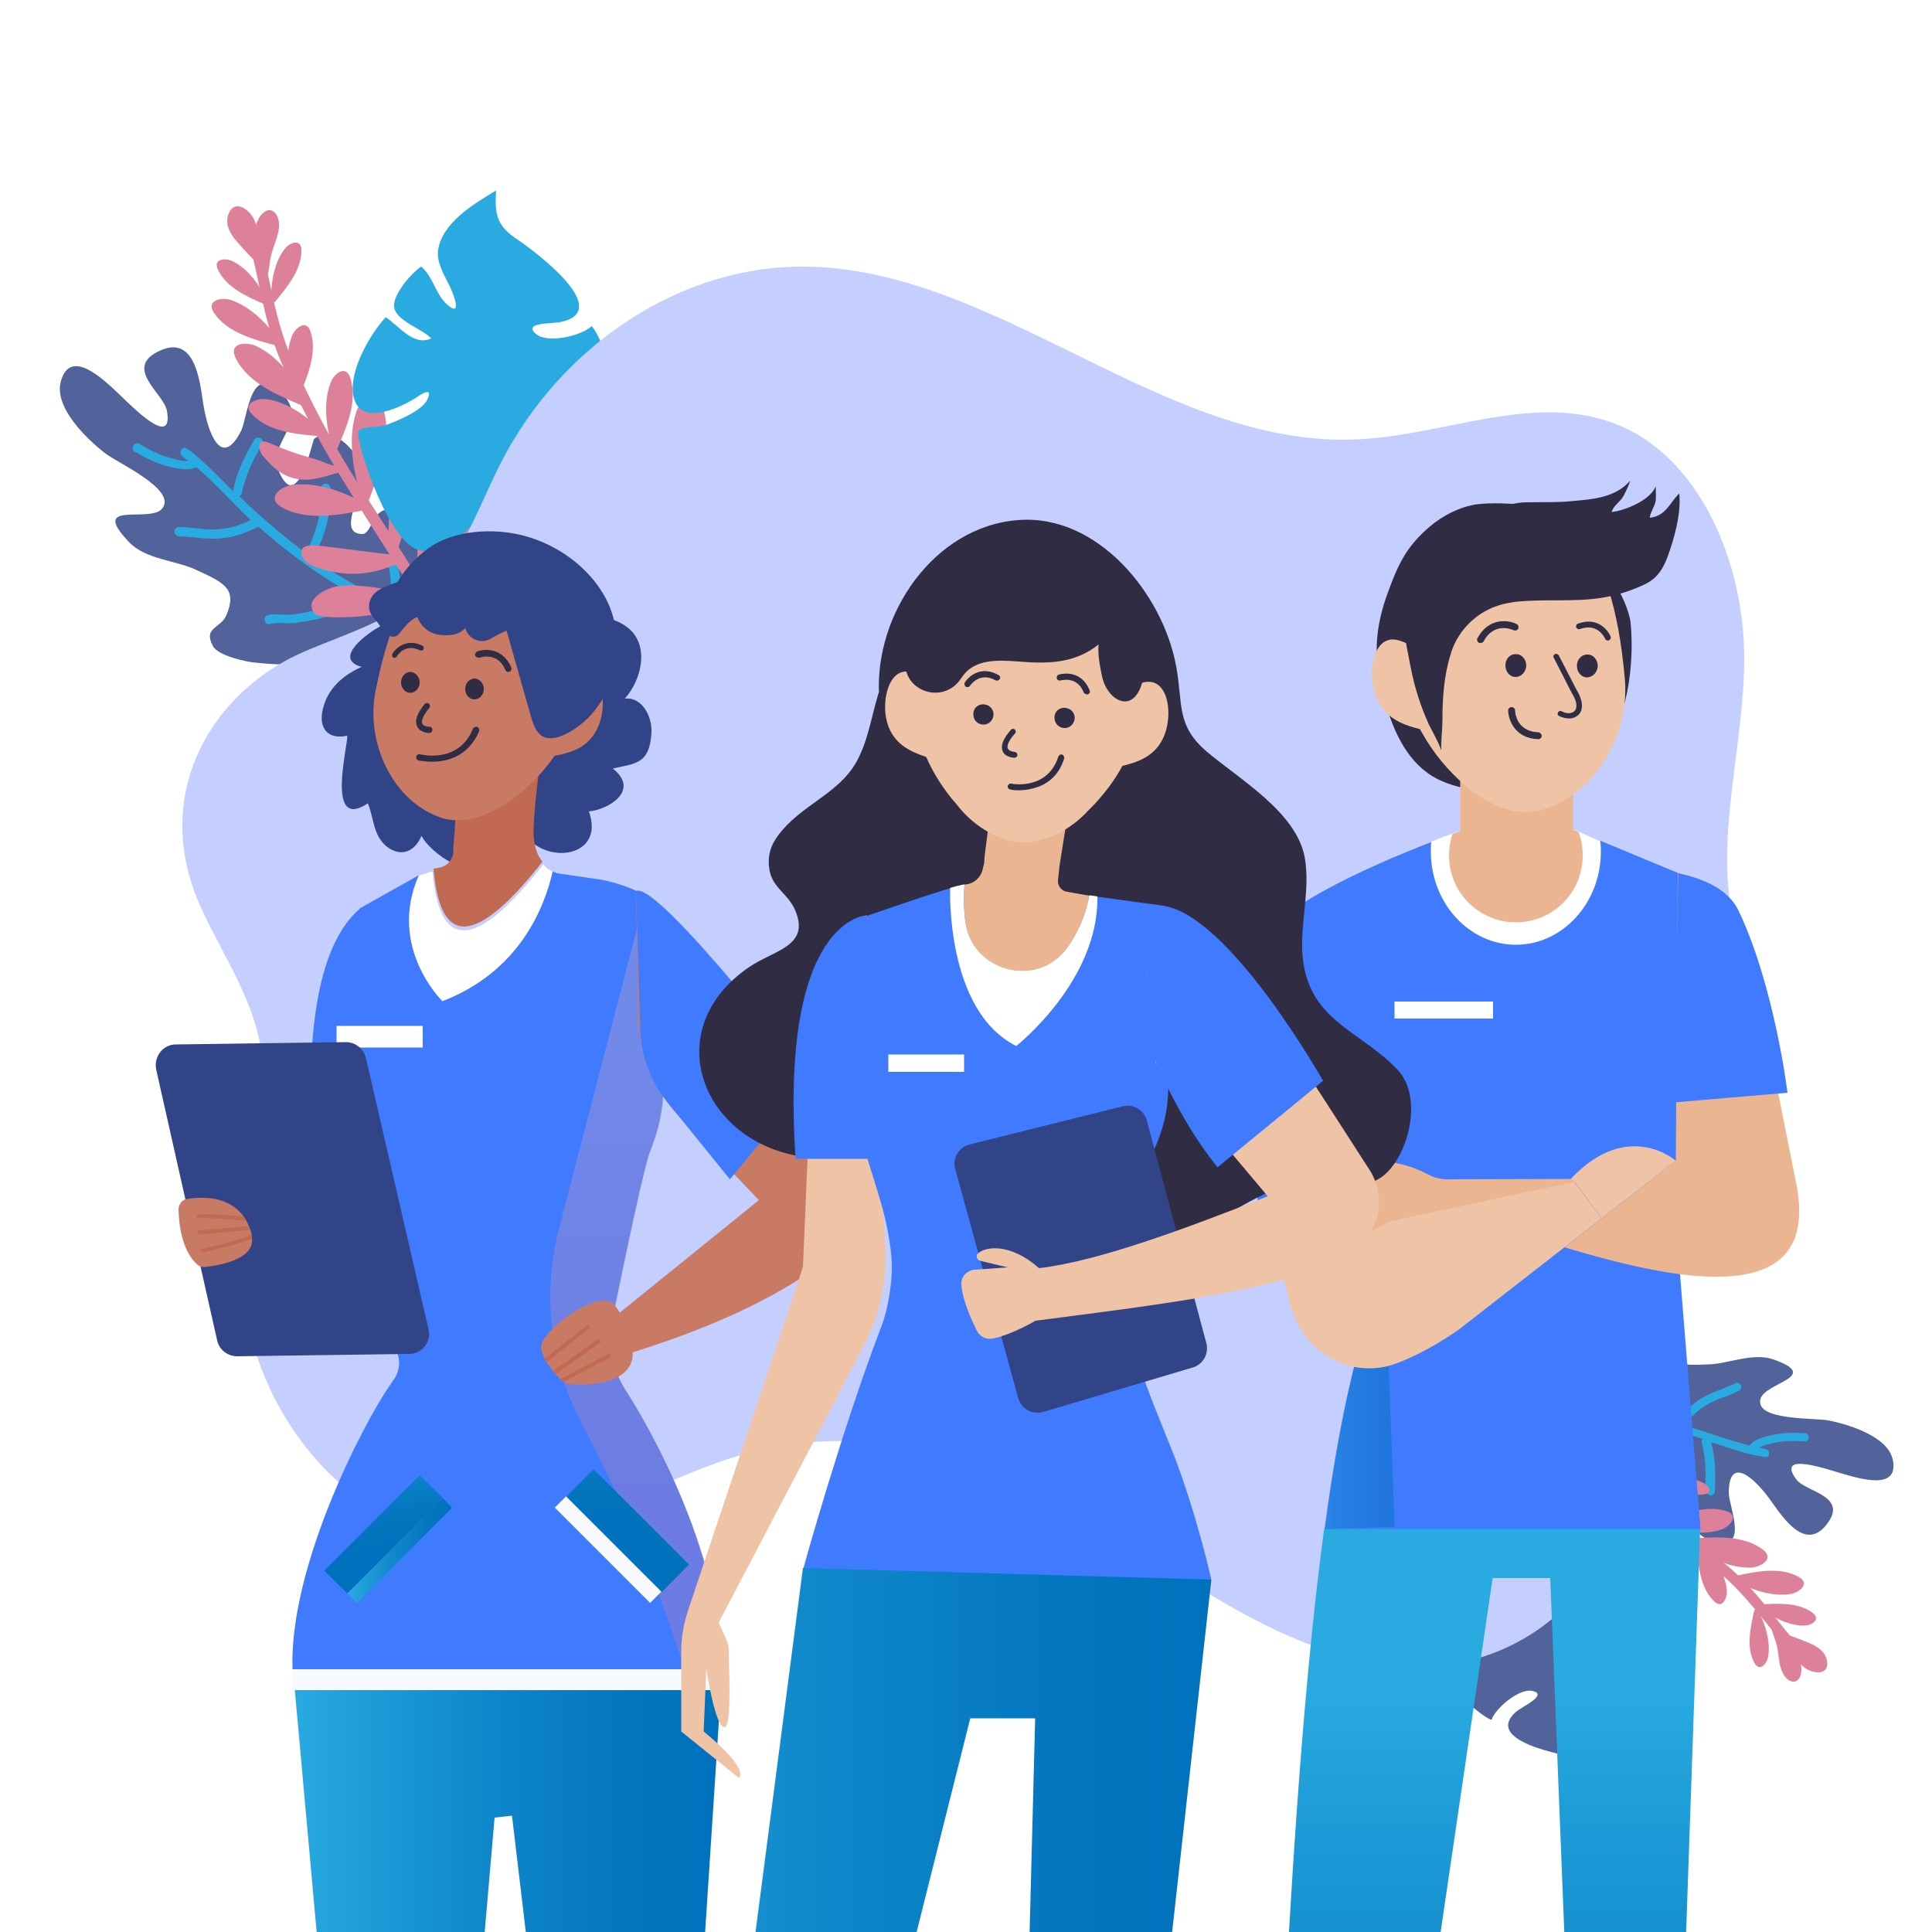<?xml version="1.0" encoding="utf-8"?>
<!-- Generator: Adobe Illustrator 24.0.0, SVG Export Plug-In . SVG Version: 6.00 Build 0)  -->
<svg version="1.1" xmlns="http://www.w3.org/2000/svg" xmlns:xlink="http://www.w3.org/1999/xlink" x="0px" y="0px"
	 viewBox="0 0 500 500" style="enable-background:new 0 0 500 500;" xml:space="preserve">
<rect x="0" y="0" width="500" height="500" fill="#333333" stroke="none"/>
<style type="text/css">
	.st0{fill:#FFFFFF;stroke:#000000;stroke-miterlimit:10;}
	.st1{fill:#52629B;}
	.st2{fill:#29ABE2;}
	.st3{fill:#DD819A;}
	.st4{fill:#C4CFFF;}
	.st5{clip-path:url(#SVGID_2_);}
	.st6{fill:#302C43;}
	.st7{fill:url(#SVGID_3_);}
	.st8{fill:#407BFF;}
	.st9{opacity:0.5;fill:url(#SVGID_4_);enable-background:new    ;}
	.st10{fill:#FFFFFF;}
	.st11{fill:#EBB591;}
	.st12{fill:#EFC3A6;}
	.st13{fill:#E49B6A;}
	.st14{clip-path:url(#SVGID_6_);}
	.st15{fill:#314488;}
	.st16{fill:url(#SVGID_7_);}
	.st17{fill:#F8FAFF;}
	.st18{fill:#C26951;}
	.st19{opacity:0.29;fill:url(#SVGID_8_);enable-background:new    ;}
	.st20{fill:#C97A65;}
	.st21{fill:url(#SVGID_9_);}
	.st22{fill:url(#SVGID_10_);}
	.st23{fill:url(#SVGID_11_);}
	.st24{clip-path:url(#SVGID_13_);}
	.st25{fill:url(#SVGID_14_);}
	.st26{display:none;}
	.st27{display:inline;}
	.st28{fill:#1D262D;}
</style>
<g id="Layer_2">
	<rect x="-32" y="-19" class="st0" width="538" height="538"/>
</g>
<g id="Layer_1">
	<g id="BACKGROUND">
		<g>
			<g>
				<g>
					<g>
						<path class="st1" d="M62.3,111.7c-5.1,9.8-8.5,0-9.6-6.6c-0.9-5.4-1.8-18.6-11.2-14.4c-9.9,4.4,0.9,11.1,1.7,15.6
							c1.8,10.2-9.4-1.5-12.4-4.3c-4.1-3.9-12.5-12-15-3.5c-2.1,6.9,6.9,15.3,11.4,18.8c3.2,2.5,18.9,9.5,14.7,14.4
							c-3.2,3.7-19-2.4-8.5,8.6c4.3,4.5,12,4.7,17.2,7.1c7.6,3.5,10.8,5,8,11.8c-1.5,3.5-6.1,3.1-3.5,8c1.3,2.5,8.6,4.1,11.1,4.3
							c23.4,2.5,40.2-5,42.7-9.2c3.4-5.7,0.8-17.2-1.6-22.7c-1.2-2.7-3-7.6-6.8-7.7c-4.2-0.1-4.3,6.4-6.8,6.3
							c-7-0.1,1.1-12.1,0.5-15.7c-0.8-4.7-8-13.2-12.9-8.9c-0.5,0.4-4.3,20.2-9.3,8c-2.8-6.7,7.7-12.3,1.5-19.2
							C64.7,92.6,64.2,108.1,62.3,111.7z"/>
					</g>
					<path class="st2" d="M65.8,113.8c-2.4,4.2-4.6,8.5-5.5,13.3c-3.8-3.8-7.6-7.9-11.9-11c-1.2-0.9-2.4,1.2-1.2,2
						c0.5,0.4,1,0.8,1.6,1.2c-1.5,0.2-3.5-0.5-4.7-0.8c-2.9-0.7-5.4-2.1-8-3.6c-1.3-0.8-2.5,1.3-1.2,2c3.3,1.9,6.5,3.5,10.3,4.2
						c1.9,0.3,3.9,0.7,5.6-0.2c5,4.2,9.4,9.3,14.1,13.7c-2.7,1.3-5.5,2.2-8.6,2.4c-3.4,0.2-6.7-0.6-10-0.6c-1.5,0-1.5,2.3,0,2.4
						c4,0.1,7.9,1,12,0.4c3-0.4,5.8-1.5,8.6-2.9c5.8,5.1,11.8,9.8,18.3,13.9c2.2,1.4,4.4,2.6,6.6,3.9c-3.5,1.8-7.1,3.2-11,4
						c-2.2,0.5-4.4,1-6.7,1c-1.7,0-3.2-0.3-4.8,0.1c-1.5,0.4-0.8,2.7,0.6,2.3c2-0.6,4.5,0,6.6-0.3c2-0.3,4.1-0.6,6.1-1.1
						c4.1-0.9,7.9-2.6,11.6-4.6c0.1,0,0.1-0.1,0.1-0.1c3.9,2.1,7.7,4.2,11.5,6.4c0.1,0.2,0.2,0.3,0.4,0.4c0.4,0.2,1,0.6,1.5,0.8
						c7.8,4.2,15.6,8.4,23.5,12.5c1.3,0.7,2.5-1.3,1.2-2c-7.8-4.1-15.6-8.3-23.4-12.5c0,0-0.1-0.1-0.1-0.1c-2-1.3-4.1-2.5-6.2-3.7
						c1.6-4.1,0.9-9-0.3-13.1c-0.4-1.5-2.7-0.9-2.3,0.6c1,3.6,1.6,7.7,0.4,11.4c-4.8-2.6-9.6-5.1-14.2-8c-1.8-1.1-3.6-2.4-5.4-3.6
						c0.1-0.1,0.1-0.1,0.2-0.2c3-5.5,4.7-11.6,4.4-18c-0.1-1.5-2.4-1.5-2.3,0c0.2,5.9-1.3,11.6-4.1,16.8c0,0,0,0,0,0
						c-5.2-3.8-10.1-8.1-14.8-12.4c-0.8-0.8-1.6-1.5-2.4-2.3c0.3-0.1,0.6-0.3,0.7-0.8c0.9-4.6,3-8.8,5.3-12.8
						C68.6,113.7,66.6,112.5,65.8,113.8z"/>
				</g>
				<g>
					<g>
						<g>
							<path class="st3" d="M67.1,61.2c2.8,10.8,4,21.6,8.5,31.9c4.3,9.9,9.4,19.6,15.1,28.9c5.2,8.5,10.8,16.7,16,25.2
								c6,9.9,13.9,17.4,21.4,26.2c1.2,1.4-0.9,3.4-2.1,2c-6.8-7.9-14.3-14.7-19.9-23.6c-6-9.4-12.1-18.9-17.9-28.4
								c-5.9-9.6-11.2-19.7-15.6-30.1c-4.3-10.1-5.5-20.9-8.3-31.4C63.8,60,66.6,59.4,67.1,61.2L67.1,61.2z"/>
						</g>
						<path class="st3" d="M66.1,62.9c-0.7-2.3,0.1-6.2,2-7.8c2.2-1.9,3.9,0.3,4.1,2.6c0.2,2.6-1.1,5.1-1.8,7.5
							c-0.8,2.5-0.6,5.3-1.7,7.6c-1-1.6-1.3-4.5-1.6-6.3c-0.3-2-1-3.8-1.3-5.8"/>
						<path class="st3" d="M67.5,67.7c-0.9-4.1,0.2-9.8-3.3-13c-2.3-2.1-4.6-1.7-5.3,1.5c-0.5,2.4,0.9,4.6,2.4,6.3
							c1.9,2.2,4.3,4.9,6.5,6.6"/>
						<path class="st3" d="M68.6,78.8c-4.4-1.9-10-4.3-12.2-9c-1.4-2.9,2-3.1,3.8-2.2c4.2,2,7.3,6.7,9.2,10.8L68.6,78.8z"/>
						<path class="st3" d="M71.8,89.5C66.1,88,58.9,86.2,55.4,81c-2.2-3.3,1.8-4.1,4.2-3.4c5.4,1.7,10.1,6.7,13.1,11.3L71.8,89.5z"
							/>
						<path class="st3" d="M82.9,112.9c-5.8-0.5-13.2-1-17.6-5.6c-2.8-2.8,1.1-4.3,3.6-4c5.6,0.7,11.1,4.8,14.9,8.8L82.9,112.9z"/>
						<path class="st3" d="M94.6,132c-6.8,1.2-15.3,3-21.8-0.8c-4-2.4-0.1-5.3,2.8-5.7c6.6-0.9,14.2,2,19.8,5.4L94.6,132z"/>
						<path class="st3" d="M78.3,105c-6.2-2.6-14.1-5.8-17.3-12.3c-2-4.1,2.8-4.3,5.4-3.1c5.9,2.8,10.4,9.2,13.1,14.8L78.3,105z"/>
						<path class="st3" d="M71.1,78.2c3-3.7,7-8.3,6.9-13.5c-0.1-3.2-3.2-1.8-4.4-0.2c-2.8,3.7-3.6,9.3-3.4,13.8L71.1,78.2z"/>
						<path class="st3" d="M77.3,102.8c2.1-5,4.9-11.3,3.1-16.9c-1.1-3.5-4.1-1-4.9,1.2c-1.9,4.9-0.9,11.3,0.8,16.1L77.3,102.8z"/>
						<path class="st3" d="M87.3,116.1c2.3-5.4,5.3-12.1,3.4-18.2c-1.2-3.8-4.4-1.1-5.2,1.3c-2,5.3-1,12.1,0.8,17.3L87.3,116.1z"/>
						<path class="st3" d="M95.4,129.6c2.7-7.2,6.4-16.2,3.6-24.5c-1.8-5.2-5.8-1.6-6.8,1.5c-2.4,7.1-0.7,16.4,1.8,23.5L95.4,129.6z
							"/>
						<path class="st3" d="M88.8,122c-3.7,0.9-7,2.4-10.9,2.1c-3.4-0.3-6.3-2.1-8.5-4.6c-1-1.1-2.3-2.3-2.3-3.9
							c0-2.3,2.3-1.1,3.7-0.5c3,1.3,6.1,2.4,9.3,3.3c1.7,0.5,3.3,1,4.9,1.7c1.1,0.4,3.3,0.7,3.9,1.2"/>
						<path class="st3" d="M101.6,115.7c-0.4,4.2-0.7,17.7-1.2,22.9c0.8,1.3,1.6,2.6,2.4,3.9c3-8.2,6-21.9,5.5-25.6
							c-0.2-1.6-1.2-5.1-2.7-5.8C102.8,109.7,101.8,113.9,101.6,115.7z"/>
						<path class="st3" d="M120.8,130c-1.7,4.9-5.8,21-7.9,27c0.6,1.8,1.2,3.6,1.7,5.4c5.9-8.9,13.3-24.5,13.8-29.1
							c0.2-2,0-6.4-1.6-7.7C123.8,123.1,121.5,127.9,120.8,130z"/>
						<path class="st3" d="M103.9,145.6c-2.3,0.4-9.6,5.3-21.5,1.4c-1.7-0.6-3.9-1.4-4.3-3.4c-0.6-2.7,2.3-2.5,4.1-2.4
							c3.6,0.3,17.2,2.3,20.6,2.4"/>
						<path class="st3" d="M109.2,153.1c1-2.4,2.9-4.8,4-7.3c1.2-2.7,5.7-17.9,5.2-22.9c-0.2-2.2,0.4-6.3-2.2-7.1
							c-2.6-0.8-4.6,2.2-5.5,4.2c-2.1,4.6-3.2,27.3-2.6,33.1"/>
						<path class="st3" d="M109.8,155.3c-9.1,4.9-26.6,5.2-28.2,3.6c-3.4-3.6,2.9-6.8,5.9-7.2c6.7-1,21.7,2.4,21.8,3.5"/>
					</g>
				</g>
				<g>
					<path class="st2" d="M127.9,126.5c2.7,4.2,6.2,9.7,8.7,14.1c3.2,5.7,7,6.1,12.1,2.1c6.3-4.9,10.5-14.5,12.6-22.1
						c0.8-2.7,0.6-3.2-2.5-3.6c-2.3-0.3-4.4-0.3-6.7-0.7c-4.4-0.9-8.1-2.1-11.5-5.1c-5.3-4.8,1.9-4.3,5.1-2.8
						c3.7,1.8,7.8,3.2,12,3.8c7.2,0.9-0.9-23.9-4.6-27.8c-2.4,2.4-11.2,4.6-14.3,2.1c-2.7-2.2,0.6-2.6,2.6-2.8
						c2.3-0.2,4.4-0.2,6.4-1.3c8.2-4.5-10.4-18.1-14.3-20.7c-5.1-3.4-5.5-6.7-5.1-12.4c-5.7,3.4-13.9,8.3-15,15.3
						c-0.5,3.4,1.6,6.6,3,9.5c1,2,3.4,8.4-0.8,4.6c-2.9-2.6-3.5-7.1-6.6-9.7c-2.5,1.6-7.4,7.3-7,10.4c0.4,3.7,7.4,5.7,9.6,8.2
						c-4.7,2.1-8.4-3.4-11.8-5.5c-4,4.4-9.4,13.6-8.4,20c1.4,9.4,14.1,2.3,16.3,0.8c1.6-1.1,4.4-2.8,2.9,0.5
						c-1.3,2.9-8.4,5.9-11.4,6.8c-1.5,0.4-5.4,0.1-6.4,1.3c-1.2,1.3,6.8,26.7,14.5,30.4C115.1,145.8,126,133.4,127.9,126.5z"/>
				</g>
			</g>
			<g>
				<g>
					<g>
						<path class="st1" d="M447.4,386.3c0.1-9.9,6.8-3.5,10.4,1.4c2.9,3.9,9,14.2,14.8,7c6.1-7.6-5.2-8.5-7.7-11.8
							c-5.5-7.4,8.1-2.6,11.6-1.6c4.9,1.4,14.8,4.5,13.4-3.3c-1.1-6.3-11.7-9.4-16.7-10.4c-3.6-0.7-19,0.1-17.6-5.5
							c1-4.3,16.1-5.8,3.3-10.3c-5.2-1.8-11.5,1.1-16.6,1.3c-7.5,0.3-10.6,0.4-11.1-6.2c-0.3-3.4,3.6-5-0.4-7.8
							c-2.1-1.5-8.5,0.3-10.6,1.1c-19.8,7.5-30.1,20.3-30.4,24.7c-0.5,5.9,6.4,14.1,10.5,17.5c2,1.7,5.5,4.9,8.5,3.4
							c3.4-1.6,0.9-6.9,2.9-7.8c5.6-2.7,4,10.1,6,12.8c2.5,3.5,11.8,7.3,13.9,1.9c0.2-0.5-4.8-17.8,4.1-10.2c4.9,4.2-1.2,13,6.6,16
							C453.3,402.6,447.4,390,447.4,386.3z"/>
					</g>
					<path class="st2" d="M443.8,386c0.2-4.3,0.2-8.7-1-12.8c4.6,1.5,9.2,3.2,14,3.9c1.3,0.2,1.4-1.9,0.1-2.1
						c-0.6-0.1-1.2-0.2-1.7-0.3c1.1-0.8,3-1,4-1.3c2.6-0.6,5.2-0.5,7.8-0.4c1.4,0.1,1.5-2,0.1-2.1c-3.4-0.2-6.6-0.1-9.9,0.8
						c-1.6,0.5-3.4,1-4.4,2.4c-5.7-1.4-11.3-3.6-16.9-5.2c1.7-2.2,3.5-4,5.9-5.4c2.6-1.5,5.6-2.2,8.3-3.6c1.2-0.6,0.3-2.5-1-1.9
						c-3.3,1.6-6.7,2.4-9.7,4.5c-2.3,1.6-4.1,3.5-5.7,5.8c-6.7-1.7-13.4-3.1-20.3-3.7c-2.3-0.2-4.6-0.3-6.8-0.4
						c2.1-2.9,4.4-5.5,7.1-7.7c1.5-1.2,3.2-2.6,4.9-3.5c1.3-0.7,2.7-1,3.8-2.1c1-0.9-0.4-2.5-1.4-1.6c-1.4,1.3-3.6,1.8-5.1,2.9
						c-1.5,1-3,2.2-4.4,3.3c-2.9,2.4-5.3,5.3-7.4,8.4c0,0,0,0.1-0.1,0.1c-3.9-0.1-7.9-0.2-11.8-0.5c-0.1-0.1-0.3-0.1-0.5-0.2
						c-0.4,0-1.1-0.1-1.5,0c-7.9-0.2-15.9-0.4-23.8-0.5c-1.4,0-1.5,2.1-0.1,2.1c7.9,0.1,15.8,0.3,23.7,0.5c0,0,0.1,0,0.1,0
						c2.1,0.2,4.3,0.3,6.4,0.4c0.4,3.9,2.9,7.5,5.5,10.4c0.9,1,2.5-0.4,1.6-1.4c-2.3-2.5-4.4-5.5-5-8.9c4.9,0.2,9.8,0.2,14.6,0.6
						c1.9,0.2,3.9,0.4,5.8,0.7c0,0.1-0.1,0.1-0.1,0.3c-0.2,5.6,1,11.2,3.7,16.2c0.7,1.2,2.5,0.2,1.9-1c-2.6-4.6-3.7-9.8-3.5-15.1
						c0,0,0,0,0,0c5.7,1,11.3,2.3,16.9,3.9c1,0.3,1.9,0.6,2.8,0.9c-0.2,0.2-0.4,0.5-0.3,0.9c1.1,4,1.1,8.2,0.9,12.4
						C441.6,387.3,443.7,387.4,443.8,386z"/>
				</g>
				<g>
					<g>
						<g>
							<path class="st3" d="M464.2,428.6c-6.6-7.5-12-15.7-19.8-22.1c-7.5-6.2-15.5-11.9-23.8-17c-7.6-4.7-15.4-9-23-13.7
								c-8.9-5.5-18.2-8.3-27.7-12.2c-1.5-0.6-0.7-3.1,0.9-2.4c8.6,3.6,17.4,6,25.5,10.8c8.6,5.1,17.3,10.2,25.9,15.4
								c8.6,5.3,16.9,11.2,24.7,17.7c7.6,6.3,12.9,14.5,19.4,21.8C467.2,428.2,465.3,429.9,464.2,428.6L464.2,428.6z"/>
						</g>
						<path class="st3" d="M464.3,426.8c1.5,1.6,2.4,5,1.6,7c-1,2.4-3.2,1.4-4.3-0.4c-1.2-2-1.2-4.5-1.6-6.8
							c-0.4-2.3-1.7-4.5-1.8-6.8c1.4,0.9,2.9,3,3.9,4.4c1,1.5,2.4,2.6,3.4,4.1"/>
						<path class="st3" d="M461.2,423.6c2.4,2.9,3.8,7.9,7.9,9c2.7,0.7,4.4-0.5,3.6-3.3c-0.6-2.1-2.6-3.3-4.5-4.1
							c-2.4-1-5.4-2.2-7.9-2.6"/>
						<path class="st3" d="M455.7,415.2c4.3-0.2,9.7-0.6,13.4,2.2c2.3,1.8-0.4,3.3-2.2,3.3c-4.1,0.1-8.6-2.4-11.7-4.9L455.7,415.2z"
							/>
						<path class="st3" d="M448.9,407.9c5.1-1.1,11.6-2.6,16.6,0.2c3.1,1.7,0.2,4-2,4.4c-5,0.9-10.8-1.3-15.1-3.7L448.9,407.9z"/>
						<path class="st3" d="M430.5,393.8c4.9-1.9,11-4.5,16.3-2.7c3.4,1.1,0.9,3.9-1.2,4.7c-4.8,1.7-10.9,0.6-15.5-1L430.5,393.8z"/>
						<path class="st3" d="M413.4,383.2c4.9-3.8,11-8.6,17.8-8.2c4.2,0.3,2.2,4.2,0.1,5.7c-4.9,3.5-12.2,4.2-18,3.7L413.4,383.2z"/>
						<path class="st3" d="M437.4,398.2c6-0.4,13.6-1.1,18.8,2.8c3.2,2.4-0.5,4.6-3.1,4.7c-5.8,0.2-12.1-3.1-16.5-6.6L437.4,398.2z"
							/>
						<path class="st3" d="M454,416.7c-0.9,4.2-2.2,9.5,0,13.6c1.4,2.6,3.3,0.2,3.6-1.6c0.7-4.1-0.9-8.9-2.9-12.4L454,416.7z"/>
						<path class="st3" d="M439.1,399.5c0.4,4.9,0.6,11,4.4,14.8c2.3,2.4,3.6-0.9,3.4-2.9c-0.5-4.7-3.9-9.4-7.1-12.6L439.1,399.5z"
							/>
						<path class="st3" d="M425.7,393c0.4,5.2,0.7,11.8,4.7,15.9c2.5,2.5,3.9-0.9,3.7-3.1c-0.5-5-4.1-10-7.7-13.5L425.7,393z"/>
						<path class="st3" d="M413.8,385.5c0.8,6.9,1.5,15.5,7.1,21c3.5,3.4,5.3-1,4.8-3.9c-1-6.6-6.1-13.4-11-18.1L413.8,385.5z"/>
						<path class="st3" d="M422.1,388.8c2.6-2.2,4.6-4.8,7.9-6.1c2.8-1.1,5.9-0.9,8.7,0.2c1.2,0.5,2.8,0.9,3.5,2.1
							c0.9,1.8-1.4,1.8-2.8,1.9c-2.9,0.2-5.9,0.6-8.7,1.1c-1.6,0.3-3.1,0.5-4.6,0.7c-1,0.1-2.9,0.8-3.6,0.6"/>
						<path class="st3" d="M414.4,399.1c-1.3-3.5-6.6-14.4-8.3-18.8c-1.2-0.7-2.3-1.4-3.5-2.2c0.9,7.8,4.1,19.9,6,22.7
							c0.8,1.2,3,3.6,4.5,3.5C416,404.4,415,400.6,414.4,399.1z"/>
						<path class="st3" d="M393.3,395.4c-0.6-4.6-3.9-19.1-4.6-24.8c-1.2-1.2-2.4-2.4-3.6-3.6c-1.1,9.5-0.7,25,0.8,28.9
							c0.6,1.7,2.6,5.1,4.5,5.5C393.7,402.1,393.6,397.4,393.3,395.4z"/>
						<path class="st3" d="M400.5,376.1c1.7-1.3,5.5-8.2,16.6-9.9c1.6-0.2,3.7-0.4,4.8,0.9c1.6,1.9-0.8,2.9-2.3,3.6
							c-3,1.2-14.7,5.1-17.4,6.5"/>
						<path class="st3" d="M393.2,372.3c0.2,2.4-0.4,5-0.3,7.4c0.1,2.6,2.7,16.6,5.1,20.4c1,1.7,2.2,5.2,4.6,4.8
							c2.4-0.4,2.8-3.6,2.7-5.5c-0.2-4.5-8.5-23.1-11.4-27.5"/>
						<path class="st3" d="M391.8,370.8c5.2-7.6,19.2-15,21.1-14.3c4.2,1.5,0.4,6.6-1.8,8.2c-4.9,3.5-18.3,6.9-18.9,6.1"/>
					</g>
				</g>
				<g>
					<path class="st1" d="M389,401.1c-3.9-2.3-8.9-5.3-12.6-7.8c-4.9-3.3-8.1-2.1-10.5,3.2c-3,6.5-2.5,15.9-1.1,22.8
						c0.5,2.4,0.8,2.8,3.4,1.9c1.9-0.7,3.6-1.6,5.6-2.1c3.9-1,7.3-1.6,11.3-0.6c6.2,1.7,0.2,4.2-3,4.3c-3.7,0-7.5,0.6-11.1,1.9
						c-6.1,2.2,10.4,18.8,15,20.4c0.9-2.9,7.1-8.2,10.5-7.5c3,0.6,0.6,2.3-0.9,3.3c-1.7,1.1-3.5,1.9-4.6,3.6
						c-4.7,6.9,15.7,10.2,19.8,10.8c5.4,0.7,7.1,3.1,9.1,7.8c3.2-5,7.8-12.3,5.8-18.3c-1-2.9-3.9-4.6-6.2-6.3
						c-1.6-1.2-6.1-5.4-1.2-4c3.4,0.9,5.7,4.3,9.2,5.1c1.4-2.2,2.9-8.9,1.4-11.2c-1.8-2.8-8.2-1.5-11-2.7c2.9-3.5,8.1-0.7,11.7-0.4
						c1.4-5.1,2-14.6-1.4-19.4c-4.9-6.9-12.2,3.9-13.3,6c-0.8,1.5-2.4,4-2.5,0.8c-0.1-2.8,4.3-8.1,6.3-10.1c1-1,4.3-2.3,4.6-3.6
						c0.4-1.5-16.3-18.6-23.9-18.4C391.4,380.5,387.7,394.8,389,401.1z"/>
				</g>
			</g>
		</g>
		<g>
			<g>
				<g>
					<path class="st4" d="M456.1,264.4c-2.5-9.4-6.3-18.8-8-28.4c-3.8-21.6,3.3-43.6,3.3-65.6c0-24.8-11.3-51-31.6-60
						c-3.2-1.4-6.4-2.3-9.6-2.9c-18.9-3.4-39.1,5.3-58.8,6.2c-49.8,2.5-93.1-44.2-143-44.7c-31.7-0.4-62.9,19.8-78.8,50.8
						c-5.2,10.2-9,21.7-16.5,29.9c-9.2,10.1-22.3,13.8-34.3,18.9c-24.4,10.5-39.8,37.3-27,65.8c5.3,11.9,13,22.7,15.5,35.7
						c0.7,3.5,0.9,7,0.9,10.5c0,14.5-4.7,29.2-5.4,43.9c-1.8,37.2,26.7,73,59.5,73.9c25.2,0.7,48-16.4,72.6-22.7
						c23.9-6.1,49.3-1.7,71.9,9.1c17.6,8.4,33.5,20.5,50.5,30.3c17,9.8,35.6,17.5,54.7,16c19-1.5,38.3-14,44.8-34.3
						c6-19,0.3-41.3,8-59.5c8-19.1,29-29.5,33.1-50.1C459.3,279.6,458.1,272,456.1,264.4z"/>
				</g>
			</g>
		</g>
	</g>
	<g id="OBJECTS">
		<g>
			<g>
				<defs>
					<rect id="SVGID_1_" x="23" y="119.3" width="454" height="380.7"/>
				</defs>
				<clipPath id="SVGID_2_">
					<use xlink:href="#SVGID_1_"  style="overflow:visible;"/>
				</clipPath>
				<g class="st5">
					<g>
						<path class="st6" d="M415.6,148.8c-2.2-5.4-4.1-11.3-7.8-15.9l2,4c-4-6.3-21.1-7.2-27.5-6.4c-4.4,0.6-8.9,2.9-12.3,5.8
							c-6.3,5.4-8.3,10-11.2,18.1c-3.4,9.8-3.2,17.4-0.3,27.4c2.3,7.9,6,16.1,13.7,19.9c9.5,4.6,22.3,3.6,31.1-2
							c9.2-5.8,14.9-17.2,15.6-28.3C419.7,163.2,418.7,156.3,415.6,148.8z"/>
					</g>
					
						<linearGradient id="SVGID_3_" gradientUnits="userSpaceOnUse" x1="386.405" y1="65.845" x2="386.405" y2="-133.734" gradientTransform="matrix(1 0 0 -1 0 502)">
						<stop  offset="0" style="stop-color:#29ABE2"/>
						<stop  offset="0.109" style="stop-color:#22A1DB"/>
						<stop  offset="0.451" style="stop-color:#0F87CA"/>
						<stop  offset="0.758" style="stop-color:#0477C0"/>
						<stop  offset="0.996" style="stop-color:#0071BC"/>
					</linearGradient>
					<path class="st7" d="M370,519.3l16.3-110.9h14.9l4.4,110.9h30.1l4.3-123.7h-97.3c-4.6,34-7.7,76.8-10.2,123.7H370z"/>
					<path class="st8" d="M440.1,395.7h-97.3c2.3-17.4,5.1-32.5,8.3-44.6l-16.9-69.9l-8.5-35.2c1-9.7,28.5-21.8,44.8-28.1
						c2-0.8,3.9-1.5,5.5-2.1c3.9-1.4,6.3-2.3,6.3-2.3h22l4.3,1.8l5.6,2.3l20,8.3v90.2c0,4.2,0.2,8.4,0.5,12.6L440.1,395.7z"/>
					
						<linearGradient id="SVGID_4_" gradientUnits="userSpaceOnUse" x1="334.23" y1="163.707" x2="360.86" y2="163.707" gradientTransform="matrix(1 0 0 -1 0 502)">
						<stop  offset="0" style="stop-color:#29ABE2"/>
						<stop  offset="0.109" style="stop-color:#22A1DB"/>
						<stop  offset="0.451" style="stop-color:#0F87CA"/>
						<stop  offset="0.758" style="stop-color:#0477C0"/>
						<stop  offset="0.996" style="stop-color:#0071BC"/>
					</linearGradient>
					<path class="st9" d="M360.9,395.1l-18,0.6c2.3-17.4,5.1-32.5,8.3-44.6l-16.9-69.9l20.8,0.1C355,281.3,356.5,267.4,360.9,395.1z
						"/>
					<path class="st10" d="M414.3,220.4c0,13.3-9.9,24.1-22,24.1c-12.1,0-22-10.8-22-24.1c0-0.9,0-1.7,0.1-2.6
						c2-0.8,3.9-1.5,5.5-2.1c3.9-1.4,6.3-2.3,6.3-2.3h22l4.3,1.8l5.6,2.4C414.3,218.6,414.3,219.5,414.3,220.4z"/>
					<path class="st11" d="M409.6,221.4c0,9.6-7.7,17.3-17.3,17.3c-9.5,0-17.3-7.7-17.3-17.3c0-1.9,0.3-3.8,0.9-5.6
						c3.9-1.4,6.3-2.3,6.3-2.3h22l4.3,1.8C409.3,217.2,409.6,219.2,409.6,221.4z"/>
					<rect x="377.9" y="195.6" class="st11" width="29.2" height="25.6"/>
					<g>
						<path class="st6" d="M422,161.2c-0.5-5.4-8.6-21.5-13.7-12l0,0c-0.4,2.2-0.1,4.6,0.9,6.6c2.7,5.4,5.8,15.9,6.2,20
							c0.5,5.7,0.9,15-1.8,20.3C421.4,186.8,423,171.7,422,161.2z"/>
					</g>
					<path class="st12" d="M355.6,178.7c1.8,6.8,7,8.8,11.9,10c0.2,0.4,0.4,0.8,0.6,1.1c2.8,5,6.7,9.7,11,13.4
						c5.9,5,12.6,7.9,18.6,6.7c9.9-2.1,17.6-10.4,21-20.2c0.2-0.5,0.3-1,0.5-1.5c1.2-4.1,1.7-8.4,1.3-12.6
						c-3.4-38.1-16.4-45-31.1-43.2c-11.3,1.3-22.1,18.8-25,34.3c-1.5-0.8-3.1-1.3-4.4-1.2C355.4,166.1,354.2,173.3,355.6,178.7z"/>
					<g>
						<path class="st6" d="M434.6,127.7c-2.5,2.4-3.4,5.8-7.6,6.3c-0.1-1.1,1.3-3,1.5-4.4c0.1-1.2,0-2.6,0-3.8
							c-1.2,3.6-8.1,6.4-11.4,6.7c0.3-1.5,2.4-2.8,3.1-4.2c0.6-1.2,1.3-2.6,1.7-3.9c-4,4.5-9.7,4.8-15.3,5.3
							c-3.8,0.4-7.7,0.2-11.6,0.3c-2.7,0-5.3,0.9-7.9,1.4c-9.3,1.7-17.5,7.6-21.5,16.5c-1.3,2.9-3.9,9.7-2,13.3
							c-0.3,3.8,0.8,7.6,1.5,11.6c1,5.1,2.5,9.9,4.7,14.7c0.8,1.7,2.4,4.3,3.2,6.7c-0.1-2.6,0.3-5.4,0.3-7.8
							c0-5.8,0.4-11.8,2.2-17.3c0,0,0-0.1,0-0.1c2.1-6.6,7.7-11.6,14.6-12.9c0.6-0.1,1.1-0.2,1.7-0.3c7.5-0.9,15.3,0.1,22.8-1.1
							c3.7-0.6,7.5-1.8,10.9-3.4c3.2-1.5,4.7-3.7,6-7C433.3,139.3,435.1,133.1,434.6,127.7z"/>
					</g>
					<path class="st6" d="M389.6,172.2c0,1.6,1.1,3,2.6,3c1.5,0,2.7-1.3,2.8-2.9c0-1.6-1.1-3-2.6-3
						C390.8,169.2,389.6,170.5,389.6,172.2z"/>
					<path class="st6" d="M408.1,172.3c0,1.6,1.1,3,2.6,3c1.5,0,2.7-1.3,2.8-2.9c0-1.6-1.1-3-2.6-3
						C409.4,169.3,408.1,170.6,408.1,172.3z"/>
					<g>
						<path class="st6" d="M383.1,166.4c0.4,0,0.7-0.1,0.9-0.5c2.8-5.1,7.5-2.9,7.7-2.8c0.5,0.2,1,0,1.2-0.4c0.2-0.5,0-1-0.4-1.2
							c-2.2-1.1-7.2-1.7-10.1,3.6c-0.3,0.4-0.1,1,0.4,1.3C382.9,166.3,383,166.4,383.1,166.4z"/>
					</g>
					<g>
						<path class="st6" d="M398.9,190.1c-0.1-0.3-0.5-0.6-0.8-0.6c-5.8-0.2-6-5.4-6-5.6c0-0.5-0.4-0.9-0.9-0.9
							c-0.5,0-0.9,0.4-0.9,0.9c0.1,2.5,1.8,7.2,7.8,7.4c0.5,0,0.9-0.4,0.9-0.9C399,190.3,399,190.2,398.9,190.1z"/>
					</g>
					<g>
						<path class="st6" d="M408.1,162.6c0.2,0.2,0.5,0.3,0.8,0.2c4.6-1.7,6.4,2.3,6.5,2.5c0.2,0.4,0.6,0.6,1,0.4
							c0.4-0.2,0.6-0.6,0.4-1c-0.8-1.9-3.6-5.1-8.4-3.3c-0.4,0.1-0.6,0.6-0.5,1C407.9,162.4,408,162.5,408.1,162.6z"/>
					</g>
					<g>
						<path class="st6" d="M407.1,185.8c0.6-0.2,1.1-0.5,1.5-0.9c1.3-1.4,1-3.8-0.6-6.4l-4.6-8.9c-0.2-0.3-0.6-0.5-1-0.3
							c-0.4,0.2-0.5,0.6-0.3,0.9l4.6,9c1.6,2.5,1.5,4.1,0.8,4.8c-0.7,0.7-2,0.8-3.3,0.1c-0.4-0.2-0.8-0.1-1,0.3
							c-0.2,0.3-0.1,0.7,0.3,0.9C404.8,185.9,406,186.1,407.1,185.8z"/>
					</g>
					<path class="st11" d="M434.2,225.9c0,0,14.6,3.2,17.7,15.3l13,65.3c0.5,2.5,0.8,5.1,0.7,7.6c-0.5,23.6-33.2,17-60.7,8.7
						l28.8-22.4L434.2,225.9z"/>
					<path class="st8" d="M433.3,285.3l29.3-2.5c0,0-3.3-27.3-12.6-47c-2.6-5.6-9-8.4-15.7-9.8L433.3,285.3z"/>
					<path class="st12" d="M414.5,315.3l-37.1,28.9c-6.1,4.2-11.4,6.9-15.9,8.6c-11.5,4.4-24.1-2.5-27.5-14.8
						c-9.8-36.1-12.6-75-8.4-91.9c5.8-4.4,12.5,0.8,17.7,7.1c5.5,6.7,14.4,62.9,14.4,62.9l48.9-11c0,0,0.1-0.1,0.1-0.1
						C408.8,307.6,412.3,312.3,414.5,315.3z"/>
					<path class="st8" d="M324.1,247.8c-5.1,17.8,1.6,64.2,1.6,64.2l34-13.8c0,0-5.3-61.6-29.1-56.4
						C327.5,242.4,325,244.8,324.1,247.8z"/>
					<path class="st11" d="M359.7,300.6c0,0-12.4-1.6-17.8-6.5c0,0-2.6-0.5-2.2,2.5c0.1,1.1,0.6,2.1,1.3,2.9
						c1.4,1.6,4.3,3.9,10.1,4.2L359.7,300.6z"/>
					<g>
						<path class="st11" d="M375.3,305.2c-2,0.1-3.9-0.3-5.6-1.2c-4.9-2.6-16.4-7-25.6,2l-11.6,12.4c0,0-1.2,1.4-1.6,3
							c-0.1,0.5-0.1,1,0,1.5c0.1,0.4,0.3,0.7,0.6,1c0.2,0.2,0.5,0.4,0.9,0.6c1.1,0.5,2.9,0.7,5.8,0.4c4.3-0.4,8.5-1.8,12.4-3.9
							l9-4.9l9.4-2l41.9-9L375.3,305.2z"/>
						<g>
							<path class="st13" d="M348.7,307.3c-1.2,0.4-10.7,8.9-17.9,15.5c-0.1-0.5-0.1-1,0-1.5c5.6-5.2,15.9-14.6,17.5-15L348.7,307.3
								z"/>
						</g>
						<g>
							<path class="st13" d="M350,312.1l-17.6,12.3c-0.4-0.2-0.7-0.4-0.9-0.6l18-12.5L350,312.1z"/>
						</g>
					</g>
					<path class="st12" d="M433.7,300.4l-19.2,14.9c-2.2-3-5.7-7.8-7.8-10.4C421.4,289.5,433.7,300.4,433.7,300.4z"/>
					<rect x="360.9" y="259.2" class="st10" width="25.5" height="4.4"/>
				</g>
			</g>
			<g>
				<defs>
					<rect id="SVGID_5_" x="23" y="119.3" width="454" height="380.7"/>
				</defs>
				<clipPath id="SVGID_6_">
					<use xlink:href="#SVGID_5_"  style="overflow:visible;"/>
				</clipPath>
				<g class="st14">
					<g>
						<path class="st15" d="M161.7,180.8c4.2-4.7,6.4-13.2,1.3-17.9c-3.9-3.6-9.7-3.4-14.4-4.9c-8.4-2.7-17-3.4-25.7-3.4
							c-5.6,0-12.2,0.5-16.6-3.6l7.7-3.6c-3.4,1.4-8.7,2.2-12.7,3.8c-2.3,0.9-5.1,1.9-5.7,4.8c-0.6,2.9,1.6,4,2.8,6.1
							c-2.6,1.3-12.7,8.3-4.8,10.5c-4.2,1.8-8.3,5-9.8,10c-1.7,5.3,0.6,9,6.1,7.8c-0.1,3.7-5.5,24.7,5.3,17.5
							c1.7,4.1,1.3,8.9,5.6,11.7c3.5,2.1,6.6,0.6,8.3-3.3c1.9,4.2,14.7,13.6,14.4,3.2c3,1.8,4.1,5.8,8.6,5.5c3.5-0.3,6.8-3,5.5-7.1
							c6.4,5.6,18.7,2.9,14.8-7.9c5.2-0.5,13.3-5.5,6.2-11.1c5.4-1.3,9.2-1,9.9-8.2C169.2,186.1,166.5,180.3,161.7,180.8z"/>
					</g>
					<path class="st8" d="M93.1,235.2c-13.6,11.7-14.3,43.4-11.3,76.8l-32.2-1.9l4.3,17.6l34.2,6.8c6.5,1.3,12.5-3.7,12.5-10.3
						v-86.4L93.1,235.2z"/>
					
						<linearGradient id="SVGID_7_" gradientUnits="userSpaceOnUse" x1="75.63" y1="20.745" x2="186.67" y2="20.745" gradientTransform="matrix(1 0 0 -1 0 502)">
						<stop  offset="0" style="stop-color:#29ABE2"/>
						<stop  offset="0.109" style="stop-color:#22A1DB"/>
						<stop  offset="0.451" style="stop-color:#0F87CA"/>
						<stop  offset="0.758" style="stop-color:#0477C0"/>
						<stop  offset="0.996" style="stop-color:#0071BC"/>
					</linearGradient>
					<path class="st16" d="M84.7,530.5h38.1l5.2-60.1l4.5-0.5l7.2,60.6h40.8l6.1-93.6c0-0.2,0-0.4,0-0.6c0.1-1.5,0.2-2.9,0.2-4.4
						h-111c0.1,1.5,0.2,3,0.4,4.4L84.7,530.5z"/>
					<rect x="75.6" y="431.4" class="st17" width="111" height="6"/>
					<path class="st18" d="M112.2,224.8l1.2-0.2c0.8-0.1,1.5-0.4,2.1-0.8c1.1-0.8,1.8-2.1,1.8-3.5c0-1.1,0.1-2.1,0.2-3.2
						c0-0.4,0-0.8,0.1-1.2c0.1-1.6,0.2-3.2,0.3-4.8l0.8-8.5l22-9c-1.1,2.1-2.8,18.8-2.6,22.1c0,0.9,0.1,1.8,0.3,2.8c0,0,0,0,0,0
						c0.1,0.3,0.1,0.5,0.2,0.8c0.4,1.6,1,2.8,1.8,3.7C123.3,244.7,113.9,245.4,112.2,224.8z"/>
					<path class="st8" d="M186.7,432h-111c-0.9-26.4,18.1-63.3,25.4-73.8c0.3-0.4,0.5-0.7,0.7-1c0.9-1.2,1.4-2.7,1.5-4.2
						c0-0.9-0.1-1.7-0.4-2.6c-0.2-0.6-0.5-1.6-1-2.8c-4.1-11.9-16.1-47.3-18.1-58.5c-2.6-15,9.3-54,9.3-54l15.3-8.6
						c-8.2,18.6,6.1,32.5,6.1,32.5c20-7.7,26.4-24.4,28.5-33.5c0.4,0.2,0.8,0.4,1.2,0.5c0,0,0,0,0,0h0l10.9,1.6v0
						c1.8,0.2,10.6,2.4,11.7,4.7c0.6,1.1,0.8,2.3,0.8,3.6c0,0.1,0,0.3,0,0.4c-0.6,7.4-1.4,15-0.1,22.2c1,5.8,2.8,11.4,3.7,17.1
						c1.2,7.7,0,15-2.9,22.2c-1.6,3.8-6.8,29-9.8,43.5c-0.2,1.3-0.4,2.6-0.5,3.9c-0.2,3.5,0.4,6.9,1.6,10c0.6,1.7,1.5,3.3,2.4,4.8
						l0.4,0.6C162.6,360.8,186.7,398,186.7,432z"/>
					
						<linearGradient id="SVGID_8_" gradientUnits="userSpaceOnUse" x1="164.553" y1="235.336" x2="164.553" y2="117.711" gradientTransform="matrix(1 0 0 -1 0 502)">
						<stop  offset="0" style="stop-color:#ECADB5"/>
						<stop  offset="1" style="stop-color:#DD819A"/>
					</linearGradient>
					<path class="st19" d="M186.7,432h-9.6c-7.5-24.8-18.3-47.9-26.7-64c-8.1-15.4-10.1-33.2-5.7-50.1l22.2-85.5l0.8,3.6
						c0,0.1,0,0.3,0,0.4c-0.6,7.4-1.4,15-0.1,22.2c1,5.8,2.8,11.4,3.7,17.1c1.2,7.7,0,15-2.9,22.2c-1.6,3.8-6.8,29-9.8,43.5
						c-0.2,1.3-0.4,2.6-0.5,3.9c-0.2,3.5,0.4,6.9,1.6,10c0.6,1.7,1.5,3.3,2.4,4.8l0.4,0.6C162.6,360.8,186.7,398,186.7,432z"/>
					<rect x="87.1" y="265.5" class="st10" width="22.3" height="5.6"/>
					<g>
						<g>
							<path class="st20" d="M155,187.6c1.8-4.7,1.3-11.2-2.6-12.1c-1.2-0.3-2.6,0-4.1,0.6c-1.1-14.2-9.2-30.9-19.1-33.1
								c-13-2.9-25.3,2-32,35.8c-2.7,13.4,4.5,28.8,17.2,32.9c9.5,3,22.2-5.9,29.1-16.1C147.8,194.8,152.7,193.5,155,187.6z"/>
							<g>
								<g>
									<g>
										<path class="st6" d="M109.6,197c-0.8-0.1-1.3-0.2-1.3-0.2c-0.4-0.1-0.7-0.6-0.6-1c0.1-0.4,0.5-0.7,1-0.6
											c0.4,0.1,10,2.5,13.7-6.6c0.2-0.4,0.6-0.6,1.1-0.5c0.4,0.2,0.6,0.6,0.5,1.1C120.5,197.5,112.7,197.4,109.6,197z"/>
									</g>
								</g>
								<path class="st6" d="M125.2,178.5c-0.1,1.5-1.3,2.6-2.6,2.5c-1.3-0.1-2.3-1.4-2.2-2.9s1.3-2.6,2.6-2.5
									C124.3,175.8,125.3,177,125.2,178.5z"/>
								<path class="st6" d="M108.6,176.8c-0.1,1.5-1.3,2.6-2.6,2.5c-1.3-0.1-2.3-1.4-2.2-2.9s1.3-2.6,2.6-2.5
									C107.7,174.1,108.7,175.4,108.6,176.8z"/>
								<g>
									<g>
										<path class="st6" d="M131.5,173.9c-0.3,0-0.6-0.2-0.7-0.5c-2-4.8-6.5-3.3-6.7-3.2c-0.4,0.1-0.9-0.1-1.1-0.5
											c-0.2-0.4,0.1-0.9,0.5-1.1c2.1-0.8,6.6-0.9,8.8,4.1c0.2,0.4,0,0.9-0.4,1.1C131.7,173.9,131.6,173.9,131.5,173.9z"/>
									</g>
								</g>
								<g>
									<g>
										<path class="st6" d="M109.5,168.2c-0.2,0.2-0.5,0.2-0.8,0.1c-4-1.9-5.9,1.4-6,1.6c-0.2,0.3-0.6,0.4-0.9,0.3
											c-0.3-0.2-0.4-0.6-0.3-0.9c0.9-1.6,3.7-4.2,7.8-2.2c0.3,0.2,0.5,0.6,0.3,0.9C109.6,168.1,109.6,168.1,109.5,168.2z"/>
									</g>
								</g>
							</g>
						</g>
					</g>
					<g>
						<path class="st6" d="M111.1,189.7c0.4,0,0.8-0.3,0.8-0.8s-0.3-0.8-0.8-0.8c0,0-1.5,0-1.8-0.8c-0.2-0.4-0.3-1.5,1.8-4.1
							c0.3-0.3,0.2-0.8-0.1-1.1c-0.3-0.3-0.8-0.2-1.1,0.1c-2,2.5-2.6,4.3-2,5.7C108.7,189.7,111,189.7,111.1,189.7L111.1,189.7z"/>
					</g>
					<g>
						
							<linearGradient id="SVGID_9_" gradientUnits="userSpaceOnUse" x1="156.261" y1="151.195" x2="161.849" y2="110.216" gradientTransform="matrix(1 0 0 -1 0 502)">
							<stop  offset="0" style="stop-color:#29ABE2"/>
							<stop  offset="0.109" style="stop-color:#22A1DB"/>
							<stop  offset="0.451" style="stop-color:#0F87CA"/>
							<stop  offset="0.758" style="stop-color:#0477C0"/>
							<stop  offset="0.996" style="stop-color:#0071BC"/>
						</linearGradient>
						<polygon class="st21" points="171.3,412 178.3,404.9 153.6,380.2 146.6,387.3 						"/>
						
							<rect x="155.4" y="383.6" transform="matrix(0.707 -0.707 0.707 0.707 -237.494 228.819)" class="st17" width="4.1" height="34.9"/>
					</g>
					<g>
						
							<linearGradient id="SVGID_10_" gradientUnits="userSpaceOnUse" x1="111.302" y1="124.537" x2="116.891" y2="83.558" gradientTransform="matrix(0.923 -7.650000e-02 7.650000e-02 -0.923 -14.894 487.106)">
							<stop  offset="0" style="stop-color:#29ABE2"/>
							<stop  offset="0.109" style="stop-color:#22A1DB"/>
							<stop  offset="0.451" style="stop-color:#0F87CA"/>
							<stop  offset="0.758" style="stop-color:#0477C0"/>
							<stop  offset="0.996" style="stop-color:#0071BC"/>
						</linearGradient>
						<polygon class="st22" points="89.9,412.4 83.9,406.5 108.6,381.8 114.6,387.7 						"/>
						
							<linearGradient id="SVGID_11_" gradientUnits="userSpaceOnUse" x1="89.88" y1="100.69" x2="117.02" y2="100.69" gradientTransform="matrix(1 0 0 -1 0 502)">
							<stop  offset="0" style="stop-color:#29ABE2"/>
							<stop  offset="0.109" style="stop-color:#22A1DB"/>
							<stop  offset="0.451" style="stop-color:#0F87CA"/>
							<stop  offset="0.758" style="stop-color:#0477C0"/>
							<stop  offset="0.996" style="stop-color:#0071BC"/>
						</linearGradient>
						<polygon class="st23" points="89.9,412.4 92.3,414.9 117,390.2 114.6,387.7 						"/>
					</g>
					<path class="st10" d="M143,225.6c-2.1,9.2-8.5,25.8-28.5,33.5c0,0-14.3-13.9-6.1-32.5l3.5-1.1c1.8,21,11.4,20.3,28.7-1.8
						c0.5,0.6,1.1,1.2,1.9,1.6C142.6,225.4,142.8,225.5,143,225.6z"/>
					<g>
						<path class="st15" d="M156.8,154.9c-4.3-8.1-12.5-13.9-21-16.2c-7.7-2.1-18.3-1.7-25.1,3.3c-6.2,4.6-11.5,12.3-11,20.8v0
							c0.1,1.9,2.4,2.7,3.6,1.2c1.5-1.9,3.1-3.8,4.7-4.3c1,2.6,3.2,4.3,5.8,4.6c2.6,0.3,5.2,0,6.6-1.8l0,0c0.7,2.9,4.1,4.3,6.6,2.8
							c1.3-0.8,2.7-1.5,4.1-2.1c2.1,7.4,4.2,14.8,6.3,22.2c0.6,2,1.3,4.1,2.9,5.1c1.7,1,3.8,0.5,5.6-0.3
							C158.2,184.6,163.4,167.6,156.8,154.9z"/>
					</g>
					<g>
						<path class="st20" d="M224.6,316.5c-13.6,14.8-35,25.4-60.9,33.5c0,0,1.6,8.9-15.5,8.3c-0.8,0-1.6-0.3-2.3-0.7
							c-0.3-0.2-0.6-0.4-0.9-0.7c-0.1-0.1-0.3-0.3-0.4-0.4c-0.3-0.3-0.5-0.6-0.8-0.9c-0.2-0.3-0.4-0.5-0.7-0.8
							c-0.6-0.7-1.1-1.5-1.6-2.2c-0.2-0.3-0.4-0.6-0.5-0.9c-0.9-1.7-1.3-3.4-0.5-4.7c1.2-2,3.4-4.3,7.3-7c0,0,8.6-5.9,11.4-2.1
							l1.2,1.8l36-29.1L176,289.2c-6.8-7.1-10.6-16.5-10.8-26.3l-0.6-32.3c5,1.3,43.9,51.2,60.3,70.5
							C228.5,305.4,228.4,312.4,224.6,316.5z"/>
						<g>
							<path class="st18" d="M158.1,351.2l-12.2,6.4c-0.3-0.2-0.6-0.4-0.9-0.7l12.7-6.6L158.1,351.2z"/>
						</g>
						<g>
							<path class="st18" d="M155.6,347.3l-11.9,8.4c-0.2-0.3-0.4-0.5-0.7-0.8l12-8.5L155.6,347.3z"/>
						</g>
						<g>
							<path class="st18" d="M152.7,343.6l-11.3,9c-0.2-0.3-0.4-0.6-0.5-0.9l11.2-8.9L152.7,343.6z"/>
						</g>
					</g>
					<path class="st15" d="M45.5,270.3l44-0.6c2.5,0,4.6,1.7,5.2,4.1l16.2,70.2c0.8,3.3-1.7,6.4-5.1,6.4l-44.4,0.6
						c-2.5,0-4.7-1.7-5.2-4.1l-15.8-70.2C39.8,273.4,42.2,270.3,45.5,270.3z"/>
					<path class="st20" d="M53,327.9c-0.6,0.1-1.2-0.1-1.8-0.5c-4.1-3.5-4.9-10.5-5-14.3c0-1.4,0.9-2.6,2.1-2.8
						c8.4-1.3,12.7,1.6,14.8,4.6c0.3,0.4,0.5,0.8,0.7,1.1c0.2,0.4,0.4,0.9,0.6,1.3c0.1,0.4,0.3,0.7,0.4,1c0.2,0.5,0.3,0.9,0.3,1.3
						c0.1,0.5,0.1,0.9,0.1,1c0,0,0,0,0,0C65.8,326.1,56,327.6,53,327.9z"/>
					<g>
						<path class="st18" d="M63.8,316c-3.3-0.5-10.3-0.8-12.8-0.8v-1c0.8,0,7.9,0.1,12,0.7C63.4,315.3,63.6,315.7,63.8,316z"/>
					</g>
					<g>
						<path class="st18" d="M64.8,318.3l-13.6,1.2l-0.1-1l13.3-1.2C64.6,317.7,64.7,318,64.8,318.3z"/>
					</g>
					<g>
						<path class="st18" d="M65.2,320.6c-3.8,1.5-10.9,3.1-13.1,3.6l-0.2-1c4.5-0.8,10.3-2.5,13.2-3.6
							C65.2,320.1,65.2,320.5,65.2,320.6z"/>
					</g>
					<path class="st8" d="M164.6,230.6l1.1,35.8c0.2,6.9,2.7,13.5,7,18.8l16.2,20l21.3-25.7C210.1,279.6,170.3,227.9,164.6,230.6z"
						/>
				</g>
			</g>
			<g>
				<defs>
					<rect id="SVGID_12_" x="23" y="119.3" width="454" height="380.7"/>
				</defs>
				<clipPath id="SVGID_13_">
					<use xlink:href="#SVGID_12_"  style="overflow:visible;"/>
				</clipPath>
				<g class="st24">
					<g>
						<path class="st6" d="M228,177.5c-2.2,6.1-2.8,12.3-5.6,18.2c-4.2,9.1-13.6,11.8-19.9,19.1c-2.5,2.9-3.8,5.5-3.5,9.3
							c0.4,5.6,4.8,6.8,6.8,11.5c4,9.4-5.7,10.3-12.1,14.8c-22.5,15.5-13,43.2,11.5,48.5c12.4,2.7,23-0.2,33.9,7.6
							c9.3,6.7,15.2,12.3,27,14c10.8,1.6,23.4,1.8,34.3,0.4c12.8-1.7,19.4-9.5,30.9-13.5c9-3.2,20.9,3,27.8-4.1
							c6-6.2,8.7-19.7,2.8-26.2c-9.1-9.9-21.9-12.4-24.5-27.3c-1.6-9.3,2-19,0.2-28.2c-2.3-11.5-16.9-20-25.2-27
							c-8.1-6.9-6.2-12.3-8-22.1c-3.4-18.8-20.4-39.6-41-37.9c-21.7,1.7-37.1,24.3-35.9,45.3"/>
					</g>
					<path class="st12" d="M224.3,236.9c0,0-13.6,1.9-13.6,22.9l-2.9,68.1L178,417c-1.1,3.4-1.7,6.9-1.7,10.4v20.7l14.9,12
						c0,0,3.3-1.8-9.1-12l0.7-16.3c0,0,2.2,15.2,4.7,15.2c1.7-0.2,1.3-10.6,1.1-19.8c0-1-0.2-2.1-0.7-3l-1.9-4.3l37.6-71.7
						c4.1-7.8,6-16.6,5.5-25.4L224.3,236.9z"/>
					<path class="st8" d="M224.3,236.9c0,0-22.6,0.5-18.4,63h22.8L224.3,236.9z"/>
					<path class="st8" d="M313.5,408.8c-26.3,8.9-55.5,14.7-80.3,8.8c-9.2-2.1-17.7-5.9-25.3-11.7c0,0,9.9-35.8,20.2-62.6
						c1.7-4.3,2.9-11.7,2.7-16.4c-0.8-15.1-7.5-26.1-9.4-40.7c-1.6-12.5,3-49.2,3-49.2s23-8,25-8c0.1,0,0.3,0,0.4,0
						c-0.2,2.7-0.2,6,0.2,9.4c1.6,13,18.5,17.6,26.3,7c2.5-3.4,4.7-7.9,5.8-13.6l2.1,0.3l0.8,0.1c5.6,0.8,16.2,2.2,16.2,2.2
						c-0.9,8.9-3,18.4-1.8,27.2c0.8,5.3,2.1,10.5,2.7,15.8c0.8,7.1-0.5,13.8-3.5,20.3c-3.7,8-6.9,17.1-7.8,26
						c-1.9,19,6.4,36.1,13.2,53.4C309.8,392.3,313.5,408.8,313.5,408.8z"/>
					<path class="st15" d="M247.2,302.5l16.3,59.3c0.8,2.8,3.7,4.4,6.5,3.6l38.7-11.5c2.7-0.8,4.2-3.6,3.5-6.3L296.8,290
						c-0.7-2.7-3.5-4.4-6.2-3.7l-39.7,9.9C248.1,296.9,246.4,299.8,247.2,302.5z"/>
					<rect x="229.9" y="272.9" class="st10" width="19.6" height="4.5"/>
					<path class="st10" d="M284,232c0.4,21.9-21,38.7-21,38.7c-18.4-9.2-17.1-40.9-17.1-40.9c0.1-0.1,3.7-1,3.7-0.9
						c-0.2,2.7-0.2,6,0.2,9.4c1.6,13,18.5,17.6,26.3,7c2.5-3.4,4.7-7.9,5.8-13.6L284,232z"/>
					<path class="st12" d="M232.6,233.1"/>
					<path class="st11" d="M276.2,230.8c-1.5-0.2-2.5-1.5-2.4-3l0.4-3.7c0,0,0,0,0,0l1.6-10.1l-19.3-5.5c0,0-1.4,10.9-1.6,12.4
						c-0.1,0.8-0.2,1.7-0.2,2.5l0,0l-0.4,1.6c-0.5,2.2-2.4,3.8-4.6,3.9c0,0,0,0-0.1,0.1c-0.2,2.7-0.2,6,0.2,9.4
						c1.6,13,18.5,17.6,26.3,7c2.5-3.4,4.7-7.9,5.8-13.6L276.2,230.8z"/>
					<path class="st12" d="M234.3,173.8c1.3-0.1,2.7,0.5,4.1,1.4c2.2-8.4,7.1-17.3,12.9-23.3c2.4-3,5.2-4.9,8.1-6
						c1.6-0.7,3.2-1.1,4.8-1.2c1.1-0.1,2.2,0,3.2,0c1.1,0,2.1,0.1,3.2,0.3c1.6,0.2,3.1,0.8,4.7,1.6c2.8,1.3,5.4,3.5,7.6,6.6
						c5.3,6.5,9.3,15.7,10.8,24.3c1.4-0.8,2.9-1.2,4.2-1c4.2,0.6,5.3,7.3,3.9,12.4c-1.8,6.4-6.7,8.2-11.3,9.3
						c-2.3,4.2-5.4,8.2-8.9,11.6c-3.7,4-8.4,6.9-13.7,7.9c-0.1,0-0.3,0.1-0.5,0.1c-0.3,0.1-0.6,0.1-0.9,0.2c-0.2,0-0.4,0-0.6,0
						c-0.2,0-0.4,0-0.5,0c-0.4,0-0.8,0-1.2,0c-0.4,0-0.8-0.1-1.2-0.1c-0.2,0-0.4,0-0.5-0.1c-0.2,0-0.4,0-0.6-0.1
						c-0.3-0.1-0.6-0.2-0.9-0.3c-0.1,0-0.3-0.1-0.5-0.1c-5.1-1.5-9.6-4.8-12.9-9.1c-3.2-3.6-6-7.9-7.9-12.3
						c-4.5-1.5-9.2-3.7-10.4-10.2C228.4,180.6,230.1,174,234.3,173.8z"/>
					<g>
						<g>
							<path class="st6" d="M267.5,204c3-0.8,6.4-2.8,7.9-7.7c0.1-0.4-0.1-0.8-0.5-1s-0.8,0.1-1,0.5c-2.8,8.7-11.8,7.1-12.2,7
								c-0.4-0.1-0.8,0.2-0.9,0.6c-0.1,0.4,0.2,0.8,0.6,0.9C261.5,204.4,264.3,204.9,267.5,204z"/>
						</g>
						<g>
							<path class="st6" d="M278.1,186.1c-0.2,1.4-1.4,2.5-2.9,2.3c-1.4-0.2-2.4-1.4-2.3-2.9s1.4-2.5,2.9-2.3
								C277.3,183.4,278.3,184.7,278.1,186.1z"/>
						</g>
						<g>
							<path class="st6" d="M257.1,185.2c-0.2,1.4-1.4,2.5-2.9,2.3s-2.4-1.4-2.3-2.9s1.4-2.5,2.9-2.3
								C256.3,182.5,257.3,183.8,257.1,185.2z"/>
						</g>
						<g>
							<path class="st6" d="M281.5,179.7C281.6,179.7,281.6,179.7,281.5,179.7c0.5-0.2,0.7-0.6,0.5-1c-1.8-4.7-6-4.7-8-4.1
								c-0.4,0.1-0.6,0.6-0.5,1c0.1,0.4,0.5,0.6,1,0.5c0.1,0,4.3-1.3,6,3.2C280.8,179.6,281.2,179.8,281.5,179.7z"/>
						</g>
						<g>
							<path class="st6" d="M258.7,175.8C258.7,175.8,258.7,175.7,258.7,175.8c0.3-0.4,0.1-0.9-0.3-1.1c-4.4-2.5-7.6,0.2-8.7,1.9
								c-0.2,0.4-0.1,0.8,0.2,1.1c0.4,0.2,0.8,0.2,1.1-0.2c0.1-0.1,2.5-3.8,6.7-1.4C258,176.2,258.4,176.1,258.7,175.8z"/>
						</g>
						<g>
							<path class="st6" d="M262.5,196.1c0.4,0,0.8-0.3,0.8-0.7c0-0.4-0.3-0.8-0.7-0.8c0,0-1.4-0.1-1.8-0.9
								c-0.1-0.4-0.3-1.5,1.9-3.9c0.3-0.3,0.2-0.8-0.1-1c-0.3-0.3-0.8-0.2-1,0.1c-2,2.3-2.7,4.1-2.1,5.5
								C260.1,196,262.4,196.1,262.5,196.1L262.5,196.1z"/>
						</g>
					</g>
					<g>
						<path class="st6" d="M295.6,156.6c-1-6.6-6.1-12.5-11.8-15.4c-6-3.1-13.3-3.3-19.8-1.7c-8.2,2-17.3,6.7-22.8,13.2
							c-3.1,3.7-5.6,10.2-6.8,17.6c-1.4,8.4,9.6,12.4,14.3,5.3c0.2-0.2,0.3-0.5,0.5-0.7c3.2-4.4,9.2-4.1,14.3-3.7
							c7.6,0.6,14.5,0.6,20.8-4.4c-0.2,2.8,0.3,5.3,0.9,8.2C287,183.9,300.2,188.4,295.6,156.6z"/>
					</g>
					<path class="st12" d="M348.8,324.8c-17.1,9.3-49.5,12.9-80.8,17c0,0-6.1,3.6-11,4.6c-1.8,0.4-3.5-0.5-4.3-2.2
						c-1.4-2.9-3.7-8-3.9-11.8c-0.1-2,1.4-3.6,3.4-3.8l8.6-0.6l-7.1-1.7c-0.9-0.2-1.3-1.4-0.5-2c2.1-1.8,8.5-2.5,15.7,3.9
						c15.2-1.8,36.8-9.8,59.2-18.6l-9-10.7l-19.6-23.3l-0.4-0.5c0,0,0-0.2-0.1-0.6c-0.8-4.6-5.1-32.9,2-40.1l8.1,4.7
						c4.4,2.5,8.1,6.1,10.9,10.4l20.6,31.8l13.6,21.1C359.3,309.9,356.9,320.4,348.8,324.8z"/>
					<path class="st10" d="M249.7,228.9"/>
					
						<linearGradient id="SVGID_14_" gradientUnits="userSpaceOnUse" x1="130.129" y1="36.31" x2="316.85" y2="36.31" gradientTransform="matrix(1 0 0 -1 0 502)">
						<stop  offset="0" style="stop-color:#29ABE2"/>
						<stop  offset="0.109" style="stop-color:#22A1DB"/>
						<stop  offset="0.451" style="stop-color:#0F87CA"/>
						<stop  offset="0.758" style="stop-color:#0477C0"/>
						<stop  offset="0.996" style="stop-color:#0071BC"/>
					</linearGradient>
					<polygon class="st25" points="230.8,525.6 251.1,444.7 267.9,444.7 265.8,525.6 300.5,525.6 313.5,408.8 207.8,405.8 
						192.2,525.6 					"/>
					<path class="st8" d="M342.4,279.7l-1.8,1.5l-21.6,17.7l-3.9,3.2c-6.3-7.8-11.5-17.2-15.7-26.5c0,0,0,0,0,0
						c-0.3-0.7-0.6-1.5-0.7-2.3c-1.1-7-4.4-32.1,2.2-38.9C318.1,236.6,342.4,279.7,342.4,279.7z"/>
				</g>
			</g>
		</g>
	</g>
	<g id="DESIGNED_BY_FREEPIK" class="st26">
		<g class="st27">
			<g>
				<g id="XMLID_1_">
					<g id="XMLID_20_">
						<path id="XMLID_28_" class="st28" d="M260.1,465.5c-0.4,0.4-0.8,0.9-1.1,1.5l-0.5-0.2c-0.1-0.3-0.4-0.5-0.7-0.5
							c-0.3,0-0.6,0.3-0.5,0.7c0,0.3,0.3,0.6,0.7,0.5c0.1,0,0.1,0,0.2,0l0.5,0.2c-0.3,0.5-0.4,1.1-0.5,1.7l0.8,0.1
							c0.2-1.3,0.9-2.5,1.8-3.5L260.1,465.5z"/>
						<path id="XMLID_27_" class="st28" d="M265.6,463.2c-0.2,0-0.3,0-0.5,0l-0.1-0.6c0.2-0.1,0.3-0.4,0.3-0.6
							c0-0.4-0.4-0.7-0.8-0.6c-0.4,0-0.7,0.4-0.6,0.8c0,0.3,0.2,0.5,0.4,0.6l0.1,0.6c-0.7,0.1-1.4,0.3-2.1,0.6l0.3,0.7
							c0.9-0.5,1.9-0.7,3-0.7c0.5,0,1,0,1.5,0.2l0.2-0.7C266.7,463.2,266.1,463.2,265.6,463.2z"/>
						<path id="XMLID_26_" class="st28" d="M272.2,465.7c0.3,0,0.6-0.3,0.5-0.7c0-0.3-0.3-0.6-0.7-0.5c-0.3,0-0.5,0.3-0.5,0.6
							l-0.4,0.4c-0.4-0.4-0.9-0.8-1.4-1.1l-0.4,0.6c1.1,0.7,2,1.7,2.6,2.9l0.7-0.3c-0.3-0.5-0.6-1.1-0.9-1.5l0.4-0.4
							C272.1,465.7,272.1,465.7,272.2,465.7z"/>
						<path id="XMLID_25_" class="st28" d="M265,473.4c-0.4,0-0.8,0-1.2,0c-0.9,0-1.7-0.1-2.5-0.2c-0.4-0.1-0.9-0.1-1.3-0.3
							c1,1.9,3.1,3.1,5.4,3.1c2.9,0,5.3-1.9,6-4.5c-0.7,0.5-1.5,0.8-2.5,1.1C267.8,473,266.5,473.3,265,473.4z"/>
						<path id="XMLID_21_" class="st28" d="M265.6,464.7c-3.4,0-6.1,2.7-6.1,5.9c0,0.4,0,0.9,0.1,1.3c0.7,0.5,2.7,0.9,5.4,0.7
							c2.9-0.2,5.3-1,6.7-2.2c0-0.2,0-0.4,0-0.6C271.2,466.9,268.6,464.7,265.6,464.7z M263.4,471.2c-1,0-1.9-0.8-1.9-1.9
							c0-1,0.8-1.9,1.9-1.9c1,0,1.9,0.8,1.9,1.9C265.3,470.4,264.5,471.2,263.4,471.2z M268.2,470.3c-0.8,0-1.4-0.6-1.4-1.4
							s0.6-1.4,1.4-1.4s1.4,0.6,1.4,1.4S268.9,470.3,268.2,470.3z"/>
					</g>
					<path id="XMLID_18_" class="st28" d="M281.6,466.5c-0.3-0.1-0.8-0.3-1.4-0.2c-0.5,0.1-0.8,0.3-0.8,1v0.9h2.2v1.7h-2.2v5.5h-1.9
						v-5.5h-1.3v-1.7h1.3v-0.9c0-1.7,0.9-2.8,2.6-2.8c0.6,0,1.2,0.1,1.6,0.3L281.6,466.5L281.6,466.5z"/>
					<path id="XMLID_16_" class="st28" d="M286.3,469.9c-0.2,0-0.4,0-0.5,0c-0.9,0-1.5,0.5-1.5,1.6v3.9h-1.9v-7.2h1.9v0.8
						c0.5-0.7,1.1-1,2-1c0.4,0,0.9,0.1,1.1,0.3L286.3,469.9z"/>
					<path id="XMLID_13_" class="st28" d="M294,471.8c0,0.2,0,0.5,0,0.6h-5.1c0.2,1,0.9,1.5,1.8,1.5c0.6,0,1.3-0.3,1.8-0.7l1.1,1.2
						c-0.8,0.8-1.9,1.1-3.1,1.1c-2.2,0-3.7-1.5-3.7-3.8c0-2.3,1.5-3.8,3.6-3.8C292.5,468,294,469.5,294,471.8z M288.9,471.1h3.2
						c-0.2-0.9-0.7-1.4-1.6-1.4C289.5,469.6,289,470.2,288.9,471.1z"/>
					<path id="XMLID_10_" class="st28" d="M301.6,471.8c0,0.2,0,0.5,0,0.6h-5.1c0.2,1,0.9,1.5,1.8,1.5c0.6,0,1.3-0.3,1.8-0.7
						l1.1,1.2c-0.8,0.8-1.9,1.1-3.1,1.1c-2.2,0-3.7-1.5-3.7-3.8c0-2.3,1.5-3.8,3.6-3.8C300.2,468,301.6,469.5,301.6,471.8z
						 M296.5,471.1h3.2c-0.2-0.9-0.7-1.4-1.6-1.4C297.2,469.6,296.7,470.2,296.5,471.1z"/>
					<path id="XMLID_7_" class="st28" d="M310,471.8c0,2.1-1.5,3.8-3.5,3.8c-1,0-1.6-0.4-2.1-0.9v3.7h-1.9v-10.1h1.9v0.8
						c0.5-0.6,1.1-1,2.1-1C308.5,468,310,469.6,310,471.8z M304.3,471.8c0,1.1,0.8,2,1.8,2c1.1,0,1.9-0.9,1.9-2s-0.7-2-1.9-2
						C305,469.8,304.3,470.6,304.3,471.8z"/>
					<path id="XMLID_4_" class="st28" d="M313.1,465.8c0,0.7-0.5,1.2-1.2,1.2c-0.7,0-1.2-0.5-1.2-1.2s0.5-1.2,1.2-1.2
						C312.5,464.6,313.1,465.1,313.1,465.8z M312.8,475.4h-1.9v-7.2h1.9V475.4z"/>
					<path id="XMLID_2_" class="st28" d="M316,470.7l2.7-2.5h2.4l-3.5,3.4l3.5,3.8h-2.4l-2.7-2.9v2.9h-1.9v-10.7h1.9L316,470.7
						L316,470.7z"/>
				</g>
				<g>
					<path class="st28" d="M184.4,475.3v-1c-0.5,0.7-1.4,1.2-2.4,1.2c-1.9,0-3.1-1.4-3.1-3.7c0-2.3,1.3-3.7,3.1-3.7
						c0.9,0,1.8,0.5,2.4,1.3v-3.8h1.1v9.8L184.4,475.3L184.4,475.3z M184.4,473.4v-3.2c-0.4-0.6-1.3-1.1-2.1-1.1
						c-1.4,0-2.3,1.2-2.3,2.7c0,1.6,0.9,2.7,2.3,2.7C183.2,474.5,184,474,184.4,473.4z"/>
					<path class="st28" d="M186.9,471.7c0-2,1.5-3.7,3.5-3.7c2.1,0,3.4,1.7,3.4,3.8v0.3h-5.7c0.1,1.3,1,2.5,2.6,2.5
						c0.8,0,1.6-0.3,2.2-0.9l0.5,0.7c-0.7,0.7-1.6,1.1-2.8,1.1C188.4,475.5,186.9,474,186.9,471.7z M190.4,469
						c-1.5,0-2.3,1.3-2.3,2.4h4.6C192.7,470.3,192,469,190.4,469z"/>
					<path class="st28" d="M194.6,474.4l0.6-0.8c0.5,0.5,1.4,1,2.3,1c1.1,0,1.7-0.5,1.7-1.2c0-1.7-4.4-0.7-4.4-3.3
						c0-1.1,0.9-2,2.6-2c1.2,0,2.1,0.5,2.6,1l-0.5,0.8c-0.4-0.5-1.2-0.9-2.1-0.9c-1,0-1.6,0.5-1.6,1.1c0,1.5,4.4,0.5,4.4,3.3
						c0,1.2-0.9,2.1-2.8,2.1C196.3,475.5,195.3,475.1,194.6,474.4z"/>
					<path class="st28" d="M201.5,466.5c0-0.4,0.3-0.8,0.7-0.8c0.4,0,0.8,0.3,0.8,0.8s-0.3,0.7-0.8,0.7
						C201.8,467.2,201.5,466.9,201.5,466.5z M201.7,475.3v-7.1h1.1v7.1H201.7z"/>
					<path class="st28" d="M204.6,477.1l0.6-0.8c0.6,0.7,1.3,1,2.3,1c1.2,0,2.3-0.6,2.3-2.1v-1c-0.5,0.7-1.4,1.3-2.4,1.3
						c-1.9,0-3.1-1.4-3.1-3.7c0-2.3,1.3-3.7,3.1-3.7c0.9,0,1.8,0.5,2.4,1.3v-1.1h1.1v6.9c0,2.3-1.6,3.1-3.4,3.1
						C206.2,478.2,205.4,477.9,204.6,477.1z M209.7,473.3v-3.1c-0.4-0.6-1.2-1.1-2.1-1.1c-1.4,0-2.3,1.1-2.3,2.7
						c0,1.5,0.9,2.7,2.3,2.7C208.5,474.4,209.3,473.9,209.7,473.3z"/>
					<path class="st28" d="M217.4,475.3v-4.6c0-1.2-0.6-1.6-1.6-1.6c-0.9,0-1.7,0.5-2.1,1.1v5.2h-1.1v-7.1h1.1v1
						c0.5-0.6,1.5-1.2,2.5-1.2c1.5,0,2.3,0.8,2.3,2.3v5L217.4,475.3L217.4,475.3z"/>
					<path class="st28" d="M219.9,471.7c0-2,1.5-3.7,3.5-3.7c2.1,0,3.4,1.7,3.4,3.8v0.3h-5.7c0.1,1.3,1,2.5,2.6,2.5
						c0.8,0,1.6-0.3,2.2-0.9l0.5,0.7c-0.7,0.7-1.7,1.1-2.8,1.1C221.4,475.5,219.9,474,219.9,471.7z M223.4,469
						c-1.5,0-2.3,1.3-2.3,2.4h4.6C225.7,470.3,225,469,223.4,469z"/>
					<path class="st28" d="M233.4,475.3v-1c-0.5,0.7-1.4,1.2-2.4,1.2c-1.9,0-3.1-1.4-3.1-3.7c0-2.3,1.3-3.7,3.1-3.7
						c0.9,0,1.8,0.5,2.4,1.3v-3.8h1.1v9.8L233.4,475.3L233.4,475.3z M233.4,473.4v-3.2c-0.4-0.6-1.3-1.1-2.1-1.1
						c-1.4,0-2.3,1.2-2.3,2.7c0,1.6,0.9,2.7,2.3,2.7C232.1,474.5,232.9,474,233.4,473.4z"/>
					<path class="st28" d="M239.7,475.3v-9.8h1.1v3.8c0.6-0.8,1.4-1.3,2.4-1.3c1.9,0,3.1,1.5,3.1,3.7c0,2.3-1.3,3.7-3.1,3.7
						c-1,0-1.9-0.5-2.4-1.2v1L239.7,475.3L239.7,475.3z M242.9,474.5c1.4,0,2.3-1.2,2.3-2.7c0-1.6-0.9-2.7-2.3-2.7
						c-0.9,0-1.7,0.5-2.1,1.1v3.2C241.2,474,242,474.5,242.9,474.5z"/>
					<path class="st28" d="M247.5,477.1c0.2,0.1,0.4,0.1,0.6,0.1c0.5,0,0.8-0.2,1.1-0.8l0.5-1.1l-3-7.1h1.2l2.4,5.8l2.3-5.8h1.2
						l-3.5,8.5c-0.4,1-1.1,1.4-2.1,1.4c-0.2,0-0.6,0-0.8-0.1L247.5,477.1z"/>
				</g>
			</g>
		</g>
	</g>
</g>
</svg>
